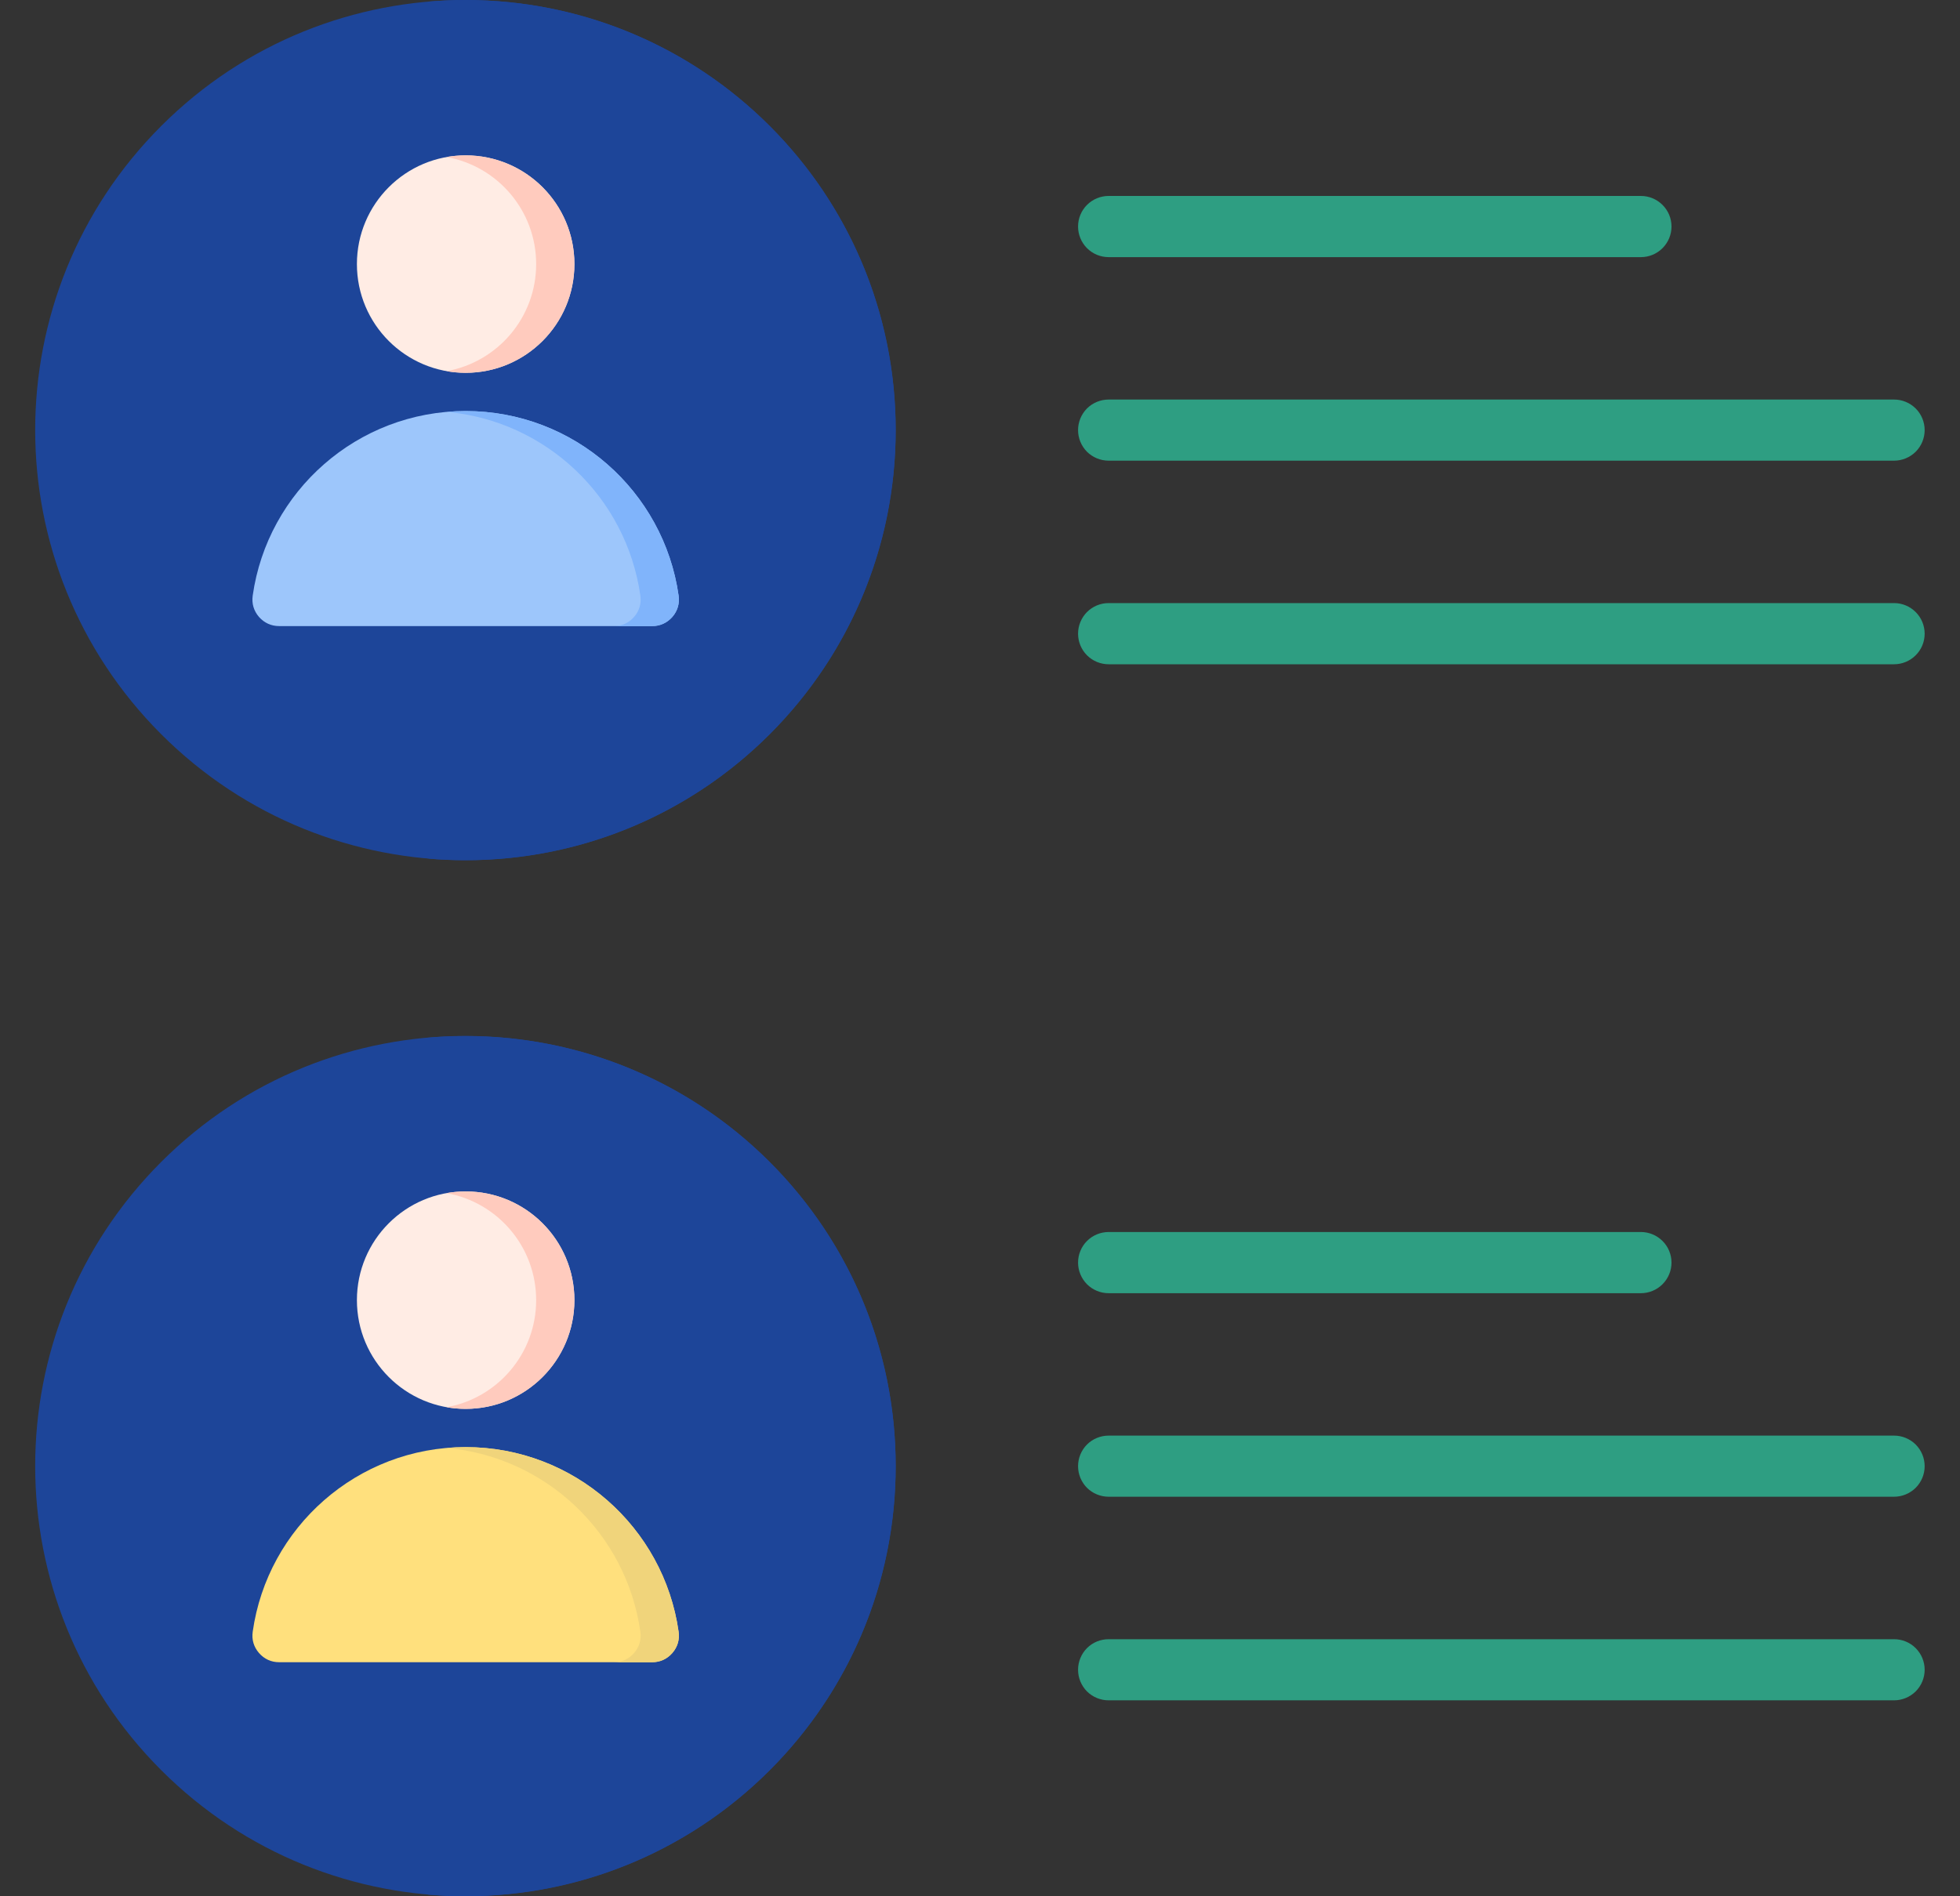 <svg width="31" height="30" viewBox="0 0 31 30" fill="none" xmlns="http://www.w3.org/2000/svg">
<rect x="0" y="0" width="31" height="30" fill="#333333" stroke="none"/>
<path fill-rule="evenodd" clip-rule="evenodd" d="M17.535 7.288C17.406 7.288 17.283 7.237 17.192 7.147C17.102 7.056 17.051 6.933 17.051 6.804C17.051 6.676 17.102 6.553 17.192 6.462C17.283 6.372 17.406 6.321 17.535 6.321H29.957C30.085 6.321 30.208 6.372 30.299 6.462C30.39 6.553 30.441 6.676 30.441 6.804C30.441 6.933 30.39 7.056 30.299 7.147C30.208 7.237 30.085 7.288 29.957 7.288H17.535ZM17.535 20.459C17.406 20.459 17.283 20.408 17.192 20.317C17.102 20.226 17.051 20.103 17.051 19.975C17.051 19.846 17.102 19.723 17.192 19.633C17.283 19.542 17.406 19.491 17.535 19.491H25.953C26.081 19.491 26.204 19.542 26.295 19.633C26.386 19.723 26.437 19.846 26.437 19.975C26.437 20.103 26.386 20.226 26.295 20.317C26.204 20.408 26.081 20.459 25.953 20.459H17.535ZM17.535 26.9C17.406 26.9 17.283 26.849 17.192 26.759C17.102 26.668 17.051 26.545 17.051 26.416C17.051 26.288 17.102 26.165 17.192 26.074C17.283 25.983 17.406 25.933 17.535 25.933H29.957C30.085 25.933 30.208 25.983 30.299 26.074C30.39 26.165 30.441 26.288 30.441 26.416C30.441 26.545 30.39 26.668 30.299 26.759C30.208 26.849 30.085 26.9 29.957 26.9H17.535ZM17.535 23.679C17.406 23.679 17.283 23.628 17.192 23.538C17.102 23.447 17.051 23.324 17.051 23.196C17.051 23.067 17.102 22.944 17.192 22.853C17.283 22.763 17.406 22.712 17.535 22.712H29.957C30.085 22.712 30.208 22.763 30.299 22.853C30.39 22.944 30.441 23.067 30.441 23.196C30.441 23.324 30.39 23.447 30.299 23.538C30.208 23.628 30.085 23.679 29.957 23.679H17.535ZM17.535 4.068C17.406 4.068 17.283 4.017 17.192 3.926C17.102 3.835 17.051 3.712 17.051 3.584C17.051 3.455 17.102 3.332 17.192 3.242C17.283 3.151 17.406 3.1 17.535 3.1H25.953C26.081 3.1 26.204 3.151 26.295 3.242C26.386 3.332 26.437 3.455 26.437 3.584C26.437 3.712 26.386 3.835 26.295 3.926C26.204 4.017 26.081 4.068 25.953 4.068H17.535ZM17.535 10.509C17.406 10.509 17.283 10.458 17.192 10.367C17.102 10.277 17.051 10.154 17.051 10.025C17.051 9.897 17.102 9.774 17.192 9.683C17.283 9.592 17.406 9.541 17.535 9.541H29.957C30.085 9.541 30.208 9.592 30.299 9.683C30.39 9.774 30.441 9.897 30.441 10.025C30.441 10.154 30.39 10.277 30.299 10.367C30.208 10.458 30.085 10.509 29.957 10.509H17.535Z" fill="#2E9E82"/>
<path d="M12.173 11.616C14.83 8.959 14.83 4.65 12.173 1.993C9.515 -0.664 5.207 -0.664 2.55 1.993C-0.108 4.65 -0.108 8.959 2.55 11.616C5.207 14.273 9.515 14.273 12.173 11.616Z" fill="#1D4599"/>
<path fill-rule="evenodd" clip-rule="evenodd" d="M7.363 13.609C11.121 13.609 14.167 10.562 14.167 6.804C14.167 3.046 11.121 0 7.363 0C7.159 0 6.957 0.009 6.758 0.027C10.232 0.333 12.957 3.25 12.957 6.804C12.957 10.359 10.232 13.276 6.758 13.582C6.957 13.6 7.159 13.609 7.363 13.609Z" fill="#1D4599"/>
<path fill-rule="evenodd" clip-rule="evenodd" d="M7.365 6.503C9.08 6.503 10.499 7.772 10.733 9.422C10.751 9.548 10.717 9.664 10.634 9.76C10.55 9.855 10.441 9.905 10.314 9.905H4.416C4.289 9.905 4.18 9.855 4.096 9.76C4.013 9.664 3.979 9.548 3.997 9.422C4.231 7.772 5.65 6.503 7.365 6.503Z" fill="#9DC6FB"/>
<path fill-rule="evenodd" clip-rule="evenodd" d="M10.733 9.422C10.499 7.772 9.08 6.503 7.365 6.503C7.264 6.503 7.163 6.508 7.062 6.516C8.64 6.655 9.908 7.87 10.128 9.422C10.146 9.548 10.112 9.664 10.029 9.76C9.946 9.855 9.836 9.905 9.709 9.905H10.314C10.441 9.905 10.55 9.855 10.634 9.76C10.717 9.664 10.751 9.548 10.733 9.422Z" fill="#80B4FB"/>
<path d="M7.365 5.898C8.315 5.898 9.085 5.128 9.085 4.178C9.085 3.228 8.315 2.458 7.365 2.458C6.415 2.458 5.645 3.228 5.645 4.178C5.645 5.128 6.415 5.898 7.365 5.898Z" fill="#FFECE4"/>
<path fill-rule="evenodd" clip-rule="evenodd" d="M7.365 5.898C8.315 5.898 9.085 5.128 9.085 4.178C9.085 3.228 8.315 2.458 7.365 2.458C7.262 2.458 7.161 2.467 7.062 2.484C7.868 2.627 8.48 3.331 8.48 4.178C8.48 5.025 7.868 5.729 7.062 5.872C7.161 5.889 7.262 5.898 7.365 5.898Z" fill="#FFCBBE"/>
<path d="M12.173 28.005C14.83 25.348 14.83 21.04 12.173 18.382C9.515 15.725 5.207 15.725 2.55 18.382C-0.108 21.04 -0.108 25.348 2.55 28.005C5.207 30.663 9.515 30.663 12.173 28.005Z" fill="#1D4599"/>
<path fill-rule="evenodd" clip-rule="evenodd" d="M14.167 23.195C14.167 19.438 11.121 16.391 7.363 16.391C7.159 16.391 6.957 16.4 6.758 16.418C10.232 16.724 12.957 19.641 12.957 23.196C12.957 26.75 10.232 29.668 6.758 29.974C6.957 29.991 7.159 30 7.363 30C11.121 30 14.167 26.953 14.167 23.195Z" fill="#1D4599"/>
<path fill-rule="evenodd" clip-rule="evenodd" d="M7.365 22.894C9.08 22.894 10.499 24.163 10.733 25.814C10.751 25.939 10.717 26.055 10.634 26.151C10.55 26.247 10.441 26.297 10.314 26.297H4.416C4.289 26.297 4.18 26.247 4.096 26.151C4.013 26.055 3.979 25.939 3.997 25.814C4.231 24.163 5.65 22.894 7.365 22.894Z" fill="#FFE07D"/>
<path fill-rule="evenodd" clip-rule="evenodd" d="M10.733 25.814C10.499 24.163 9.08 22.894 7.365 22.894C7.264 22.894 7.163 22.899 7.062 22.907C8.64 23.047 9.908 24.261 10.128 25.814C10.146 25.939 10.112 26.055 10.029 26.151C9.946 26.247 9.836 26.297 9.709 26.297H10.314C10.441 26.297 10.55 26.247 10.634 26.151C10.717 26.055 10.751 25.939 10.733 25.814Z" fill="#F0D47B"/>
<path d="M7.365 22.289C8.315 22.289 9.085 21.519 9.085 20.569C9.085 19.619 8.315 18.849 7.365 18.849C6.415 18.849 5.645 19.619 5.645 20.569C5.645 21.519 6.415 22.289 7.365 22.289Z" fill="#FFECE4"/>
<path fill-rule="evenodd" clip-rule="evenodd" d="M9.085 20.569C9.085 19.619 8.315 18.849 7.365 18.849C7.262 18.849 7.161 18.858 7.062 18.876C7.868 19.018 8.48 19.722 8.48 20.569C8.48 21.416 7.868 22.12 7.062 22.263C7.161 22.28 7.262 22.289 7.365 22.289C8.315 22.29 9.085 21.519 9.085 20.569Z" fill="#FFCBBE"/>
</svg>
